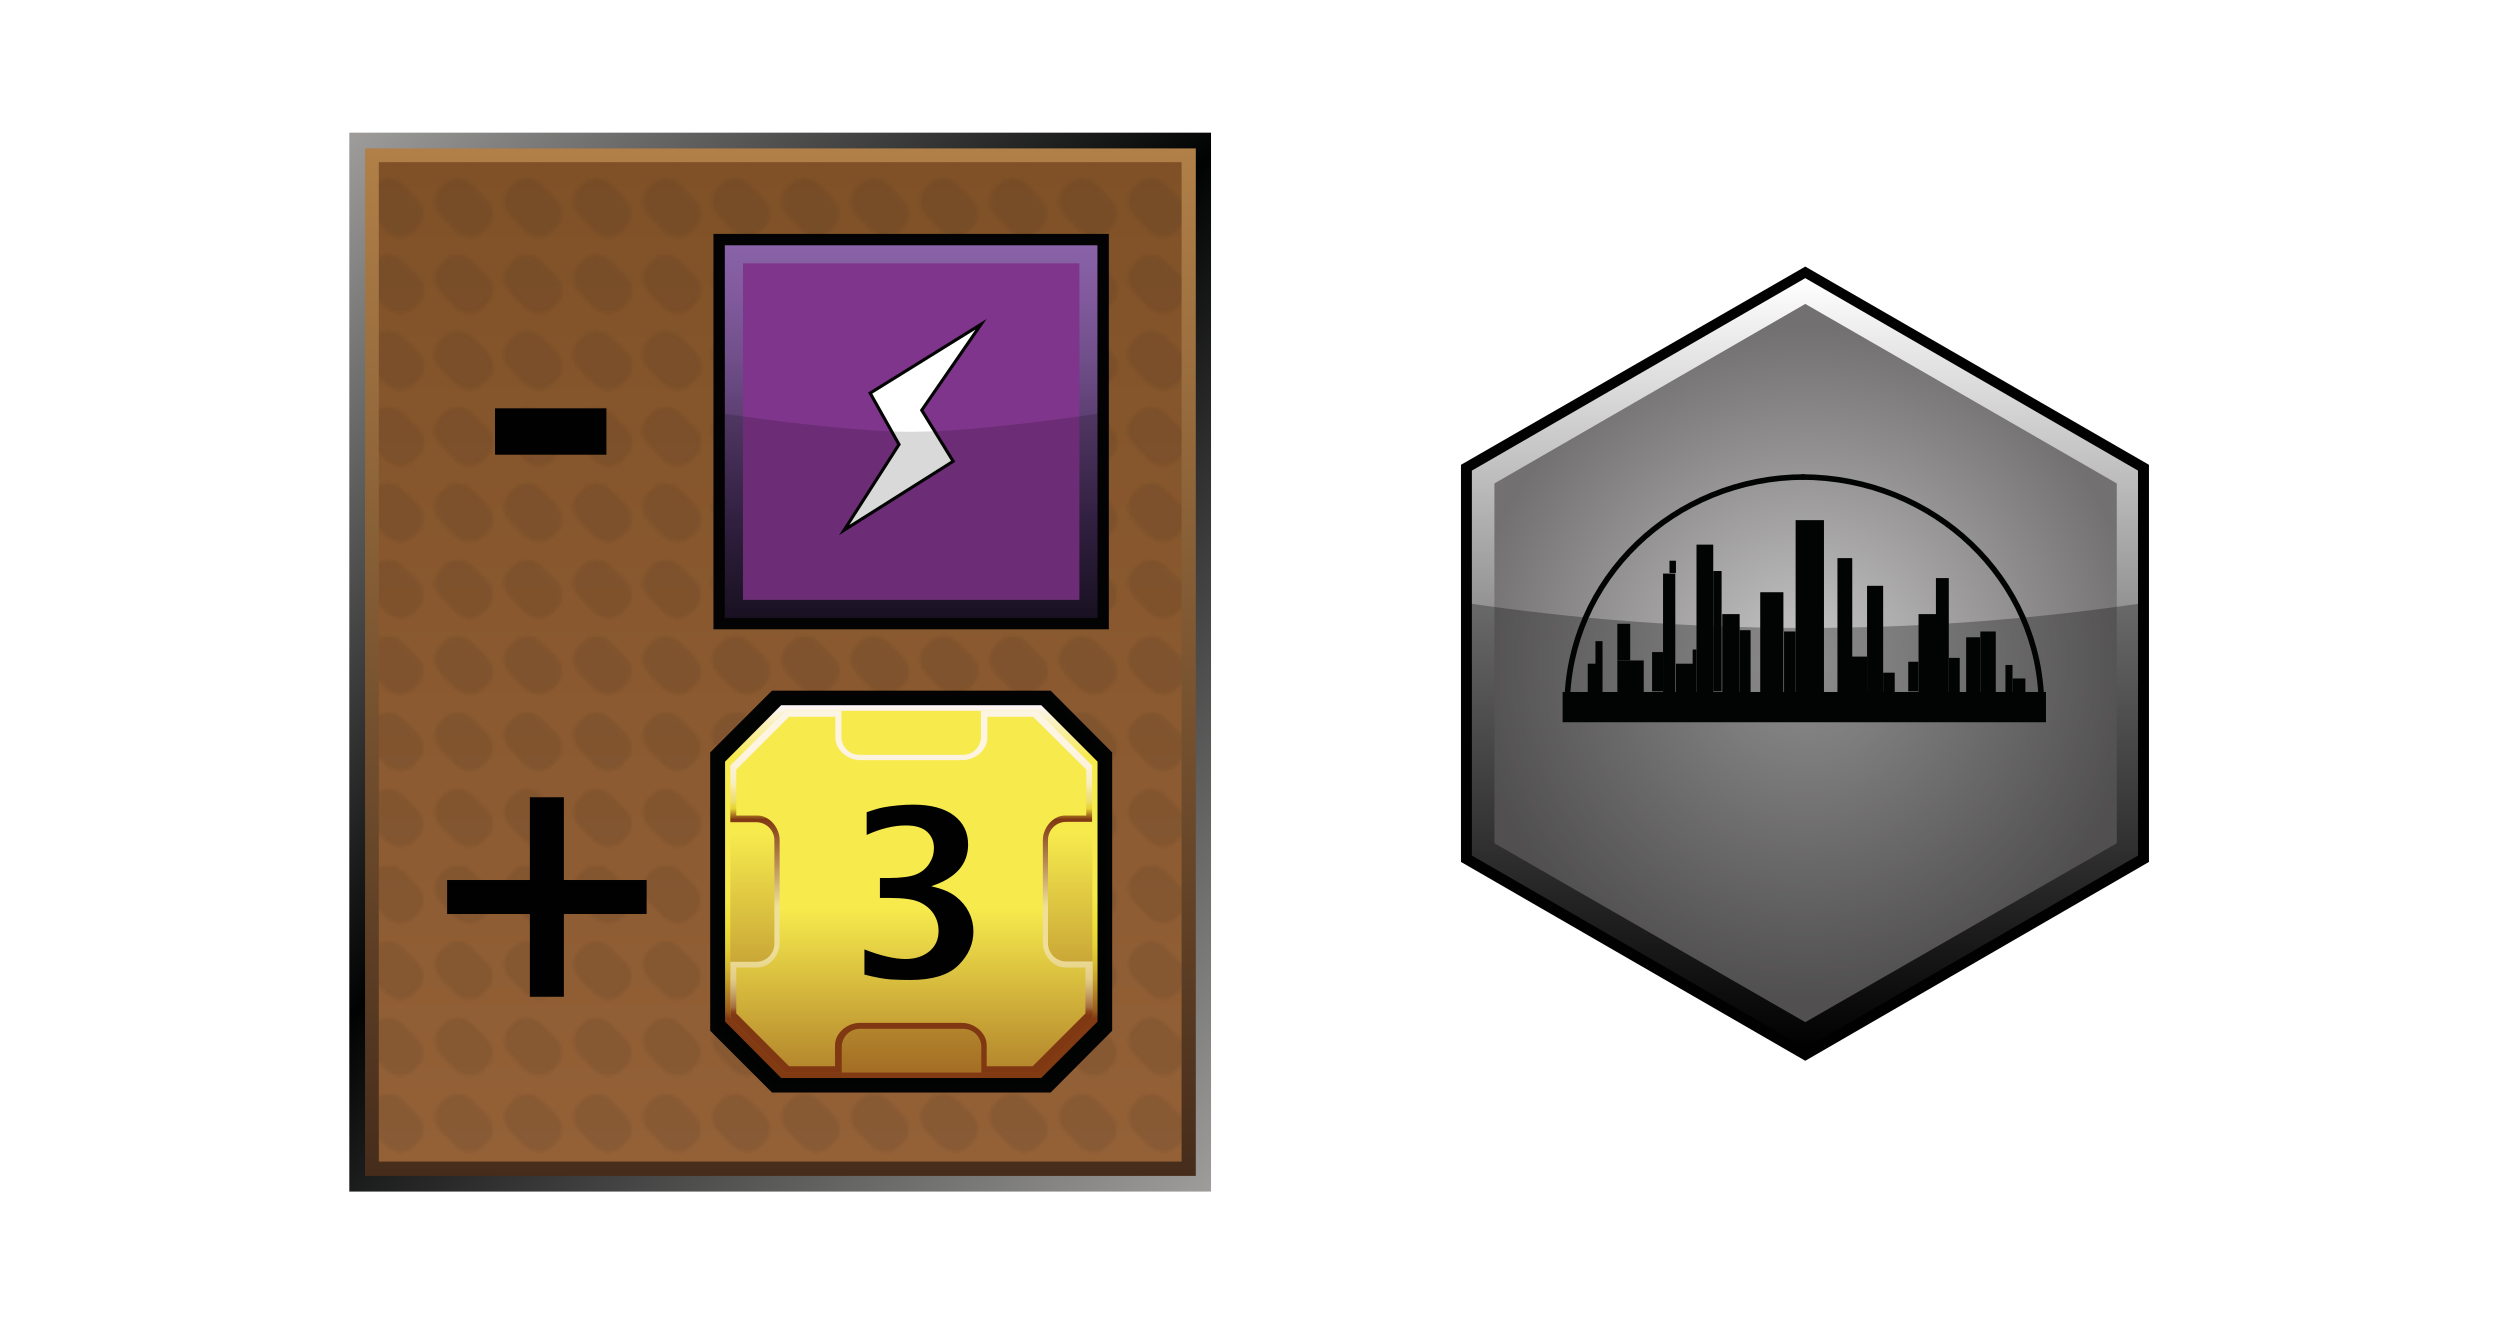 <?xml version="1.0" encoding="UTF-8"?><svg id="Layer" xmlns="http://www.w3.org/2000/svg" xmlns:xlink="http://www.w3.org/1999/xlink" viewBox="0 0 721 379.91"><defs><style>.cls-1{fill:url(#linear-gradient-2);}.cls-2{fill:#010202;stroke-width:1.88px;}.cls-2,.cls-3,.cls-4,.cls-5{stroke-miterlimit:10;}.cls-2,.cls-5{stroke:#030304;}.cls-6{fill:#020303;}.cls-7{fill:url(#linear-gradient-6);}.cls-8{fill:#1f1f1e;}.cls-3{stroke:#020303;stroke-width:1.62px;}.cls-3,.cls-9{fill:none;}.cls-4{opacity:0;stroke:#1d1d1b;}.cls-4,.cls-5{fill:#fff;}.cls-10{opacity:.15;}.cls-10,.cls-11,.cls-12{isolation:isolate;}.cls-10,.cls-13{fill:#030304;}.cls-14{fill:url(#radial-gradient);}.cls-11{fill:url(#Nowy_wzorek_4);opacity:.1;}.cls-15{fill:url(#linear-gradient-5);}.cls-5{stroke-width:.91px;}.cls-16{fill:url(#linear-gradient-7);}.cls-17{fill:url(#linear-gradient-9);}.cls-18{fill:#7f358b;}.cls-19{fill:url(#linear-gradient-3);}.cls-20{fill:url(#linear-gradient);}.cls-12{opacity:.29;}.cls-12,.cls-21{fill:#010101;}.cls-22{fill:url(#linear-gradient-4);}.cls-23{fill:url(#linear-gradient-8);}</style><linearGradient id="linear-gradient" x1="363.47" y1="35.2" x2="86.52" y2="312.16" gradientTransform="translate(0 364.63) scale(1 -1)" gradientUnits="userSpaceOnUse"><stop offset="0" stop-color="#9e9d9c"/><stop offset=".54" stop-color="#010202"/><stop offset="1" stop-color="#9e9d9c"/></linearGradient><linearGradient id="linear-gradient-2" x1="225.07" y1="25.5" x2="225.07" y2="321.83" gradientTransform="translate(0 364.63) scale(1 -1)" gradientUnits="userSpaceOnUse"><stop offset="0" stop-color="#462c1b"/><stop offset="1" stop-color="#b18048"/></linearGradient><linearGradient id="linear-gradient-3" x1="225.01" y1="29.62" x2="225.01" y2="317.86" gradientTransform="translate(0 364.63) scale(1 -1)" gradientUnits="userSpaceOnUse"><stop offset="0" stop-color="#946137"/><stop offset="1" stop-color="#805127"/></linearGradient><pattern id="Nowy_wzorek_4" x="0" y="0" width="19.7" height="21.7" patternTransform="translate(43.9 -32159.12) scale(1 -1)" patternUnits="userSpaceOnUse" viewBox="0 0 19.7 21.7"><g><rect class="cls-9" width="19.7" height="21.7"/><g><rect class="cls-9" width="19.7" height="21.7"/><g><rect class="cls-9" width="19.7" height="21.7"/><g><rect class="cls-9" width="19.7" height="21.7"/><g><rect class="cls-9" width="19.7" height="21.7"/><g><rect class="cls-9" width="19.7" height="21.7"/><path class="cls-8" d="M16.6,13c2.1-2.1,2.1-5.6,0-7.7l-1.2-1.2c-2.1-2.1-5.6-2.1-7.8,0L3.1,8.7c-2.1,2.1-2.1,5.6,0,7.7l1.2,1.2c2.1,2.1,5.6,2.1,7.7,0l4.6-4.6Z"/></g></g></g></g></g></g></pattern><linearGradient id="linear-gradient-4" x1="262.82" y1="52.73" x2="262.82" y2="160.24" gradientTransform="translate(0 363.62) scale(1 -1)" gradientUnits="userSpaceOnUse"><stop offset=".16" stop-color="#823a13"/><stop offset=".18" stop-color="#985c1a"/><stop offset=".22" stop-color="#ae7d22"/><stop offset=".26" stop-color="#c39d26"/><stop offset=".3" stop-color="#d6b92e"/><stop offset=".35" stop-color="#e4cf36"/><stop offset=".41" stop-color="#efe036"/><stop offset=".48" stop-color="#f6e947"/><stop offset=".58" stop-color="#f8ea4e"/><stop offset=".86" stop-color="#f6ea4d"/><stop offset="1" stop-color="#fcf4f9"/></linearGradient><linearGradient id="linear-gradient-5" x1="262.83" y1="165.97" x2="262.83" y2="1.64" gradientTransform="translate(0 363.62) scale(1 -1)" gradientUnits="userSpaceOnUse"><stop offset=".26" stop-color="#f6ea4d"/><stop offset=".86" stop-color="#803813"/></linearGradient><linearGradient id="linear-gradient-6" x1="262.88" y1="54.21" x2="262.88" y2="158.64" gradientTransform="translate(0 363.62) scale(1 -1)" gradientUnits="userSpaceOnUse"><stop offset=".16" stop-color="#803813"/><stop offset=".17" stop-color="#8c471e"/><stop offset=".18" stop-color="#a26b3c"/><stop offset=".2" stop-color="#b78954"/><stop offset=".22" stop-color="#c7a468"/><stop offset=".24" stop-color="#d7bb7a"/><stop offset=".26" stop-color="#e2cc88"/><stop offset=".3" stop-color="#ead891"/><stop offset=".34" stop-color="#eede97"/><stop offset=".46" stop-color="#efe097"/><stop offset=".7" stop-color="#803813"/><stop offset=".73" stop-color="#e6d234"/><stop offset=".74" stop-color="#ebd948"/><stop offset=".75" stop-color="#eede6d"/><stop offset=".77" stop-color="#f0e28a"/><stop offset=".79" stop-color="#f8ebaa"/><stop offset=".8" stop-color="#f8edbf"/><stop offset=".83" stop-color="#faf0cf"/><stop offset=".85" stop-color="#fcf2da"/><stop offset=".89" stop-color="#fdf4e1"/><stop offset=".99" stop-color="#fdf5e3"/></linearGradient><linearGradient id="linear-gradient-7" x1="262.81" y1="143.34" x2="262.81" y2="-17.84" gradientTransform="translate(0 363.62) scale(1 -1)" gradientUnits="userSpaceOnUse"><stop offset=".26" stop-color="#f6ea4d"/><stop offset=".77" stop-color="#803813"/></linearGradient><linearGradient id="linear-gradient-8" x1="-557.72" y1="-582.39" x2="-481.73" y2="-506.35" gradientTransform="translate(245.35 -627.96) rotate(-45) scale(1 -1)" gradientUnits="userSpaceOnUse"><stop offset="0" stop-color="#1d1427"/><stop offset=".24" stop-color="#372348"/><stop offset=".49" stop-color="#573b6c"/><stop offset=".71" stop-color="#72508c"/><stop offset=".89" stop-color="#835ca0"/><stop offset="1" stop-color="#8963a7"/></linearGradient><linearGradient id="linear-gradient-9" x1="520.55" y1="60.87" x2="520.55" y2="282.86" gradientTransform="translate(0 363.09) scale(1 -1)" gradientUnits="userSpaceOnUse"><stop offset="0" stop-color="#010101"/><stop offset="1" stop-color="#fff"/></linearGradient><radialGradient id="radial-gradient" cx="520.73" cy="171.87" fx="520.73" fy="171.87" r="96.91" gradientTransform="translate(0 363.09) scale(1 -1)" gradientUnits="userSpaceOnUse"><stop offset="0" stop-color="#c8c7c7"/><stop offset="1" stop-color="#727070"/></radialGradient></defs><rect class="cls-4" x=".5" y=".5" width="720" height="378.91"/><g id="prodBg"><rect id="external-border" class="cls-20" x="100.74" y="38.26" width="248.52" height="305.39"/><rect id="internal-border" class="cls-1" x="105.28" y="42.8" width="239.59" height="296.33"/><rect id="bg" class="cls-19" x="109.25" y="46.77" width="231.52" height="288.23"/><rect id="bgPattern" class="cls-11" x="109.25" y="46.77" width="231.52" height="288.23"/></g><path class="cls-21" d="M152.82,287.47v-23.87h-23.87v-9.8h23.87v-23.87h9.8v23.87h23.87v9.8h-23.87v23.87h-9.8Z"/><path class="cls-21" d="M142.77,131.14v-13.38h32.11v13.38h-32.11Z"/><g id="mln"><polygon id="obram_czarne" class="cls-2" points="223.04 200.12 205.76 217.4 205.76 296.88 223.04 314.15 302.61 314.15 319.81 296.88 319.81 217.4 302.61 200.12 223.04 200.12"/><polygon id="obram_zolte" class="cls-22" points="225.28 203.38 209.11 219.65 209.11 294.63 225.28 310.89 300.29 310.89 316.53 294.63 316.53 219.65 300.29 203.38 225.28 203.38"/><polygon id="tlo_wew" class="cls-15" points="226.39 204.99 210.62 220.76 210.62 293.52 226.39 309.32 299.25 309.32 315.05 293.52 315.05 220.76 299.25 204.99 226.39 204.99"/><path id="obram_skosne" class="cls-7" d="M307.47,277.28c-2.89,0-5.23-2.34-5.23-5.23v-29.79c0-2.89,2.34-5.23,5.23-5.23h7.48v-16.24l-15.7-15.8h-16.34v7.48c0,2.89-2.34,5.23-5.23,5.23h-29.79c-2.89,0-5.23-2.34-5.23-5.23v-7.48h-16.24l-15.8,15.8v16.34h7.48c2.89,0,5.23,2.34,5.23,5.23v29.79c0,2.89-2.34,5.23-5.23,5.23h-7.48v16.24l15.8,15.8h16.34v-7.48c0-2.89,2.34-5.23,5.23-5.23h29.79c2.89,0,5.23,2.34,5.23,5.23v7.48h16.34l15.8-15.8v-16.34h-7.68Z"/><path id="tlo_zew" class="cls-16" d="M307.2,279.03c-3.55,0-6.44-3.55-6.44-7.11v-29.62c0-3.55,2.89-7.11,6.44-7.11h6.07v-13.25l-15.33-15.23h-13.18v6.07c0,3.55-3.55,6.44-7.11,6.44h-29.62c-3.55,0-7.11-2.89-7.11-6.44v-6.07h-13.35l-15.23,15.23v13.25h6.07c3.55,0,6.44,3.55,6.44,7.11v29.62c0,3.55-2.89,7.11-6.44,7.11h-6.07v13.25l15.23,15.23h13.25v-6.07c0-3.55,3.55-6.44,7.11-6.44h29.52c3.55,0,7.11,2.89,7.11,6.44v6.07h13.25l15.23-15.23v-13.25h-5.85Z"/></g><path class="cls-21" d="M249.3,281.05v-7.23c4.76,1.85,8.74,2.76,11.87,2.76,2.76,0,5.06-.74,6.84-2.2,1.78-1.46,2.67-3.43,2.67-5.9,0-1.8-.47-3.43-1.41-4.89-.94-1.46-2.3-2.59-4.07-3.41-1.8-.81-4.62-1.21-8.47-1.21h-2.96v-5.75h2.49c3.68-.02,6.34-.37,7.95-1.04,1.6-.67,2.86-1.68,3.78-3.09s1.36-2.89,1.36-4.49c0-1.93-.67-3.5-1.97-4.71-1.31-1.21-3.36-1.83-6.15-1.83-3.5,0-7.28,.91-11.28,2.74v-6.57c2.02-.69,3.63-1.16,4.79-1.38,1.18-.22,2.57-.42,4.15-.57s3.09-.22,4.49-.22c5.06,0,8.96,1.04,11.7,3.11,2.74,2.07,4.12,4.86,4.12,8.39,0,2.84-.89,5.26-2.64,7.26-1.78,2-4.42,3.6-8,4.76,3.11,.72,5.48,1.7,7.11,2.99,1.63,1.26,2.89,2.76,3.75,4.49,.86,1.73,1.31,3.58,1.31,5.55,0,3.65-1.43,6.89-4.32,9.75-2.86,2.86-7.53,4.27-13.95,4.27-1.7,0-3.48-.05-5.38-.15s-4.49-.57-7.8-1.41v-.05h.02Z"/><g id="energy"><rect class="cls-13" x="205.76" y="67.46" width="114.03" height="114.03"/><rect class="cls-23" x="209.04" y="70.74" width="107.46" height="107.46"/><polygon class="cls-18" points="311.3 75.95 311.3 173 214.27 173 214.27 75.95 311.3 75.95"/><polygon class="cls-5" points="250.95 113.37 282.94 93.52 265.83 118.3 274.89 133.04 243.45 152.88 259.27 128.18 250.95 113.37"/><path id="darker" class="cls-10" d="M316.51,178.21h-107.46v-58.89s33.84,5.21,53.68,5.21,53.78-5.21,53.78-5.21v58.89h0Z"/></g><g id="city"><polygon class="cls-21" points="619.76 248.58 619.76 134.05 520.64 76.88 421.34 134.05 421.34 248.58 520.64 305.93 619.76 248.58"/><polygon class="cls-17" points="616.6 246.72 616.6 135.72 520.64 80.22 424.49 135.72 424.49 246.72 520.64 302.22 616.6 246.72"/><polygon class="cls-14" points="610.48 243.19 610.48 139.43 520.64 87.65 430.99 139.43 430.99 243.19 520.64 294.79 610.48 243.19"/><path class="cls-12" d="M619.2,245.23v-71.46h0q-98.56,14.66-197.31,0h0v71.46l98.56,56.98,98.75-56.98Z"/><g id="city-logo"><path class="cls-3" d="M451.96,203.84c0-36.75,30.81-66.27,68.49-66.27"/><path class="cls-3" d="M588.76,203.84c0-36.75-31-66.27-69.24-66.27"/><rect class="cls-6" x="450.66" y="199.57" width="139.4" height="8.72"/><rect class="cls-6" x="457.9" y="191.41" width="4.27" height="8.17"/><rect class="cls-6" x="460.13" y="184.91" width="2.04" height="6.68"/><rect class="cls-6" x="466.44" y="190.48" width="7.61" height="9.28"/><rect class="cls-6" x="466.44" y="179.9" width="3.71" height="10.58"/><rect class="cls-6" x="476.46" y="188.06" width="3.16" height="11.32"/><rect class="cls-6" x="479.62" y="165.42" width="3.53" height="34.15"/><rect class="cls-6" x="481.48" y="161.71" width="1.86" height="3.53"/><rect class="cls-6" x="483.33" y="191.41" width="5.94" height="8.17"/><rect class="cls-6" x="488.16" y="187.32" width="1.11" height="4.27"/><rect class="cls-6" x="489.27" y="157.07" width="4.83" height="42.51"/><rect class="cls-6" x="494.1" y="164.68" width="2.41" height="34.71"/><rect class="cls-6" x="496.7" y="177.11" width="5.01" height="22.46"/><rect class="cls-6" x="501.71" y="181.75" width="3.16" height="18"/><rect class="cls-6" x="507.65" y="170.8" width="6.68" height="28.77"/><rect class="cls-6" x="514.52" y="182.12" width="3.34" height="17.45"/><rect class="cls-6" x="517.86" y="150.01" width="8.17" height="49.56"/><rect class="cls-6" x="529.92" y="160.96" width="4.27" height="38.61"/><rect class="cls-6" x="538.46" y="168.95" width="4.64" height="30.63"/><rect class="cls-6" x="533.82" y="189.36" width="4.64" height="10.21"/><rect class="cls-6" x="543.1" y="194" width="3.34" height="5.75"/><rect class="cls-6" x="550.34" y="190.85" width="2.97" height="8.54"/><rect class="cls-6" x="553.31" y="177.11" width="5.2" height="22.46"/><rect class="cls-6" x="558.32" y="166.72" width="3.71" height="32.85"/><rect class="cls-6" x="562.03" y="189.73" width="3.16" height="9.84"/><rect class="cls-6" x="567.04" y="183.79" width="4.08" height="15.78"/><rect class="cls-6" x="571.13" y="182.12" width="4.45" height="17.45"/><rect class="cls-6" x="578.37" y="191.78" width="2.04" height="7.98"/><rect class="cls-6" x="580.41" y="195.67" width="3.71" height="4.08"/></g></g></svg>
